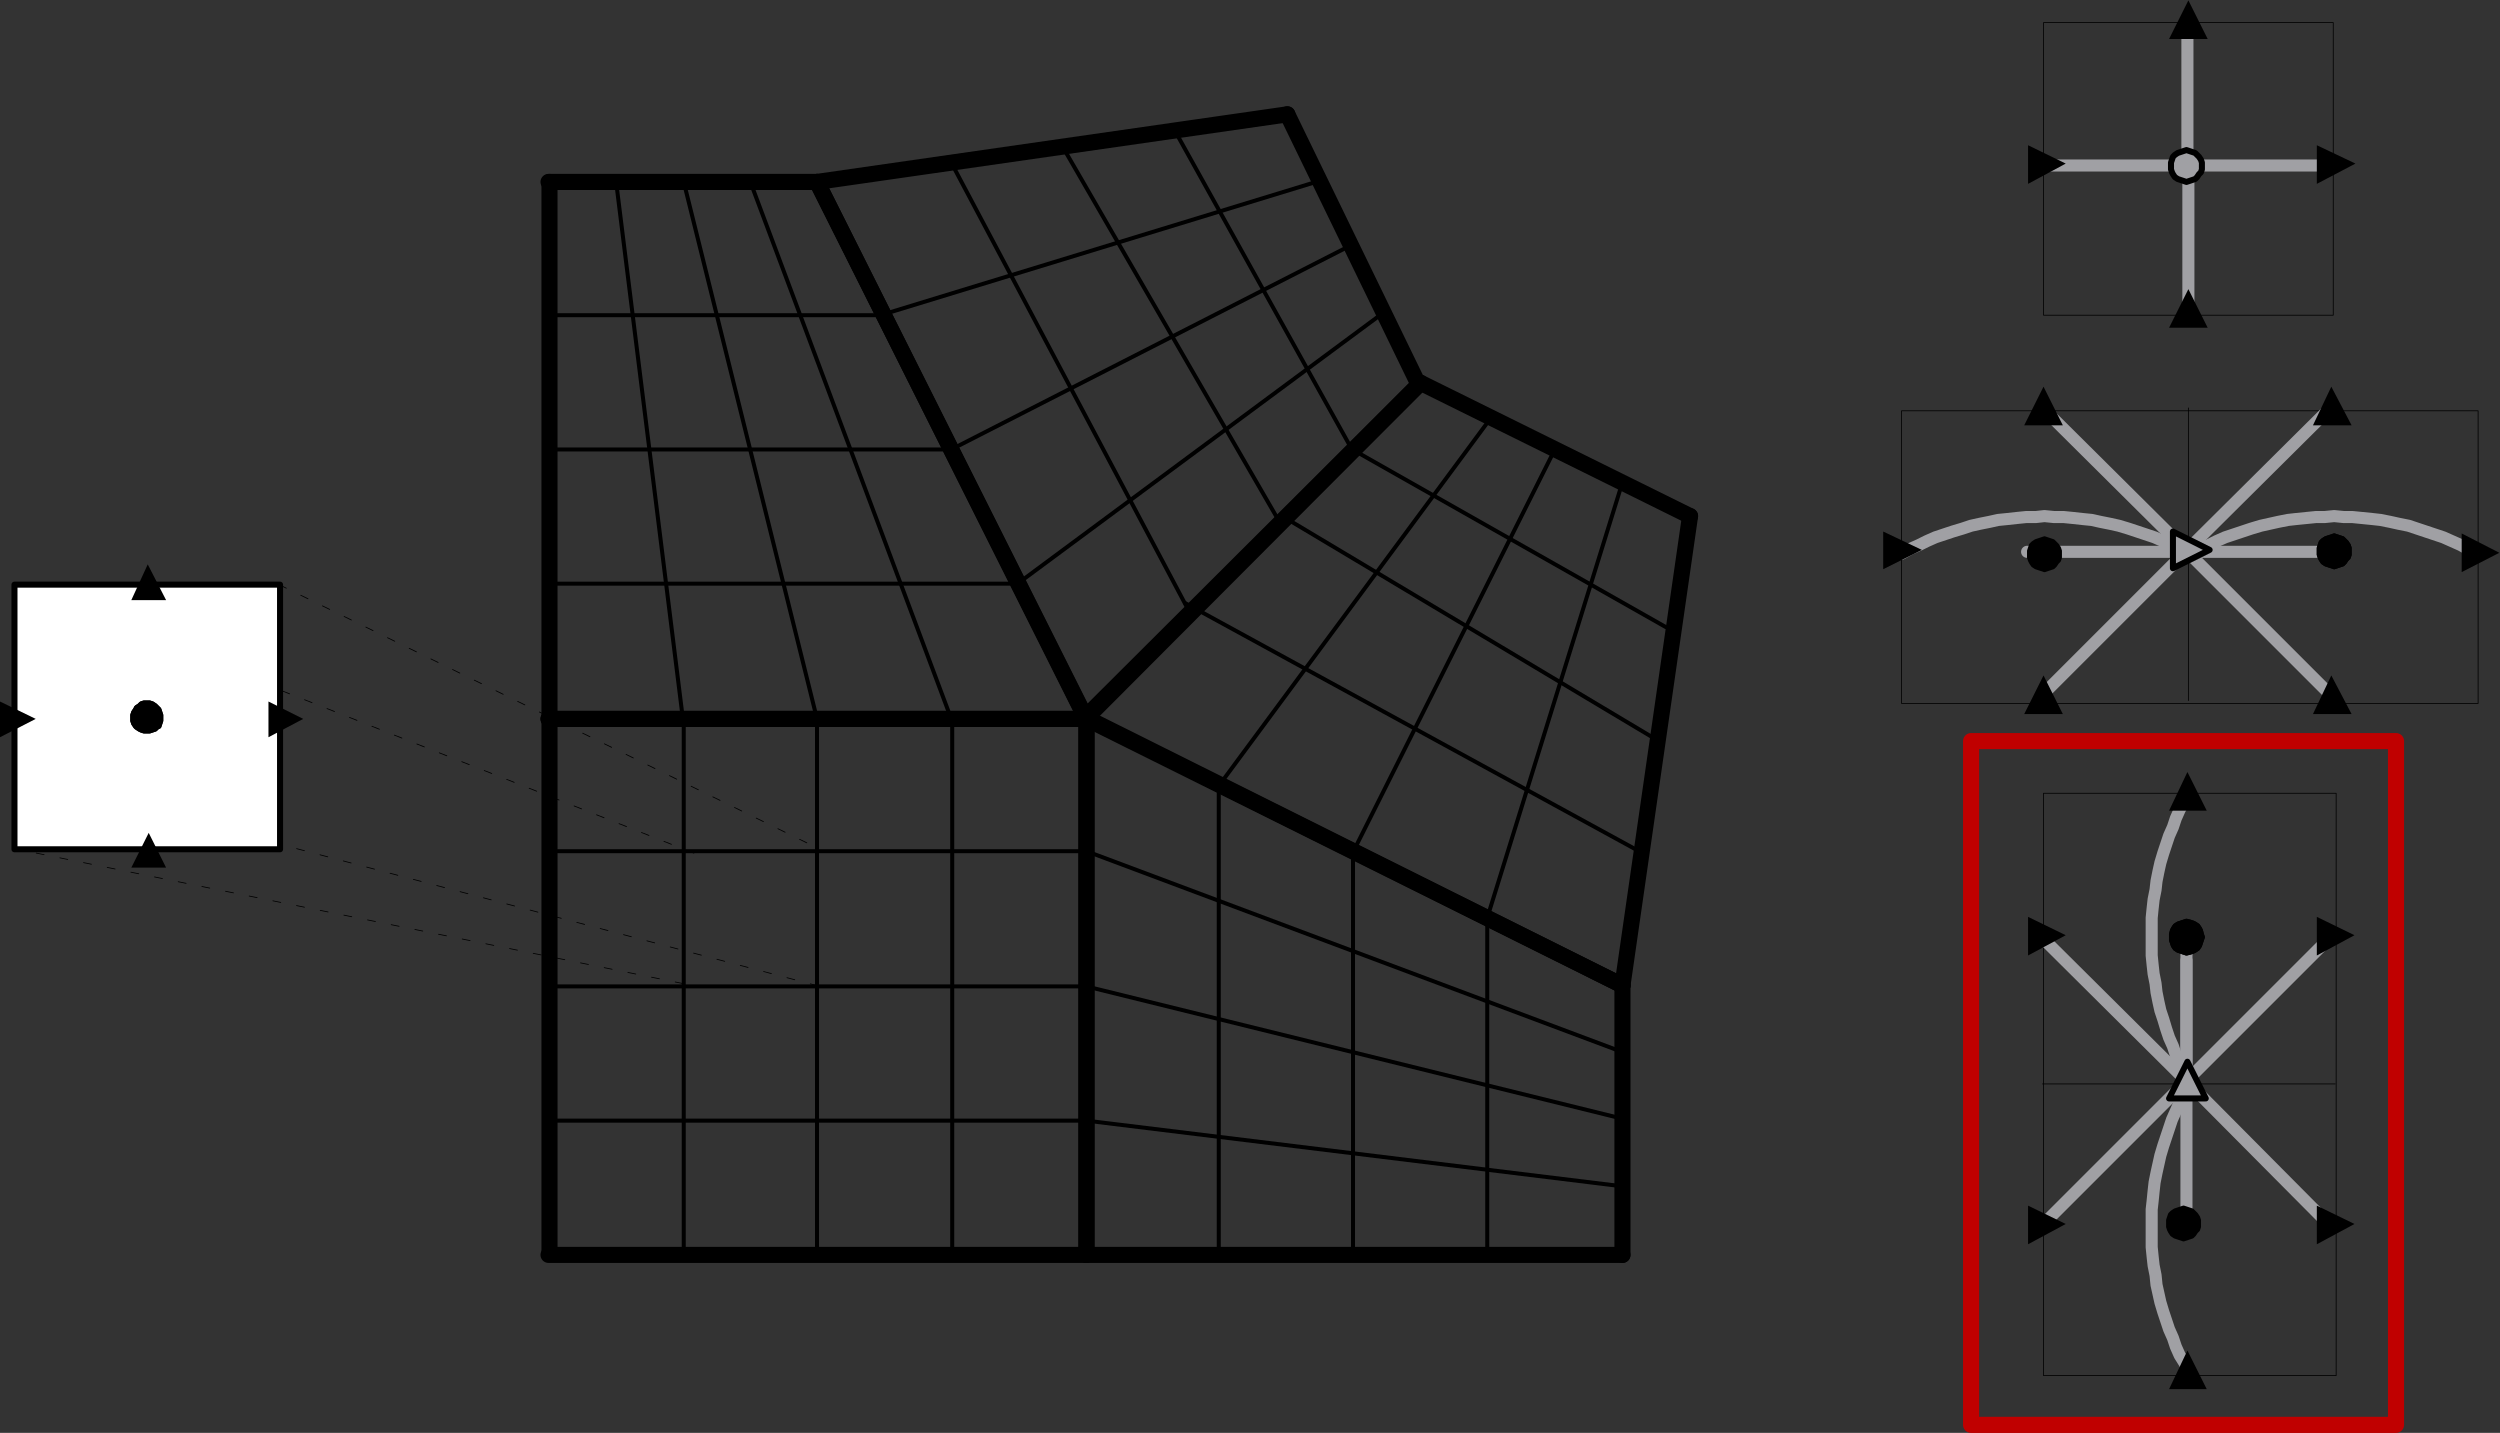 <?xml version="1.0" encoding="UTF-8" standalone="no"?>
<!-- Created with Inkscape (http://www.inkscape.org/) -->

<svg
   xmlns:dc="http://purl.org/dc/elements/1.1/"
   xmlns:cc="http://creativecommons.org/ns#"
   xmlns:rdf="http://www.w3.org/1999/02/22-rdf-syntax-ns#"
   xmlns:svg="http://www.w3.org/2000/svg"
   xmlns="http://www.w3.org/2000/svg"
   xmlns:sodipodi="http://sodipodi.sourceforge.net/DTD/sodipodi-0.dtd"
   xmlns:inkscape="http://www.inkscape.org/namespaces/inkscape"
   version="1.1"
   id="svg3262"
   xml:space="preserve"
   width="414.08"
   height="237.333"
   viewBox="0 0 414.08 237.333"
   sodipodi:docname="figSStructGraph4.svg"
   inkscape:version="0.92.2 (5c3e80d, 2017-08-06)"><rect x="0" y="0" width="414.08" height="237.333" fill="#333333" stroke="none"/><defs
     id="defs3266" /><sodipodi:namedview
     pagecolor="#ffffff"
     bordercolor="#666666"
     borderopacity="1"
     objecttolerance="10"
     gridtolerance="10"
     guidetolerance="10"
     inkscape:pageopacity="0"
     inkscape:pageshadow="2"
     inkscape:window-width="1391"
     inkscape:window-height="1014"
     id="namedview3264"
     showgrid="false"
     inkscape:zoom="3.0573803"
     inkscape:cx="207.03999"
     inkscape:cy="118.66667"
     inkscape:window-x="0"
     inkscape:window-y="0"
     inkscape:window-maximized="0"
     inkscape:current-layer="g3270" /><g
     id="g3270"
     inkscape:groupmode="layer"
     inkscape:label="figSStructGraph4"
     transform="matrix(1.333,0,0,-1.333,-13.76,245.12)"><g
       id="g3272"
       transform="scale(0.1)"><g
         id="g3274"><path
           d="M 450,1112.4 1119.6,784.8"
           style="fill:none;stroke:#000000;stroke-width:1;stroke-linecap:round;stroke-linejoin:round;stroke-miterlimit:10;stroke-dasharray:10, 20;stroke-dashoffset:0;stroke-opacity:1"
           id="path3276"
           inkscape:connector-curvature="0" /><path
           d="M 118.8,1112.4 968.4,777.6"
           style="fill:none;stroke:#000000;stroke-width:1;stroke-linecap:round;stroke-linejoin:round;stroke-miterlimit:10;stroke-dasharray:10, 20;stroke-dashoffset:0;stroke-opacity:1"
           id="path3278"
           inkscape:connector-curvature="0" /><path
           d="m 442.8,792 684,-180"
           style="fill:none;stroke:#000000;stroke-width:1;stroke-linecap:round;stroke-linejoin:round;stroke-miterlimit:10;stroke-dasharray:10, 20;stroke-dashoffset:0;stroke-opacity:1"
           id="path3280"
           inkscape:connector-curvature="0" /><path
           d="M 118.8,784.8 957.6,615.6"
           style="fill:none;stroke:#000000;stroke-width:1;stroke-linecap:round;stroke-linejoin:round;stroke-miterlimit:10;stroke-dasharray:10, 20;stroke-dashoffset:0;stroke-opacity:1"
           id="path3282"
           inkscape:connector-curvature="0" /><path
           d="m 2641.2,492 h 363.6"
           style="fill:none;stroke:#000000;stroke-width:1;stroke-linecap:round;stroke-linejoin:round;stroke-miterlimit:10;stroke-dasharray:none;stroke-opacity:1"
           id="path3284"
           inkscape:connector-curvature="0" /><path
           d="M 2822.4,1332 V 968.4"
           style="fill:none;stroke:#000000;stroke-width:1;stroke-linecap:round;stroke-linejoin:round;stroke-miterlimit:10;stroke-dasharray:none;stroke-opacity:1"
           id="path3286"
           inkscape:connector-curvature="0" /><path
           d="M 2642.4,129.6 H 3006 v 723.6 h -363.6 z"
           style="fill:none;stroke:#000000;stroke-width:1;stroke-linecap:round;stroke-linejoin:round;stroke-miterlimit:10;stroke-dasharray:none;stroke-opacity:1"
           id="path3288"
           inkscape:connector-curvature="0" /><path
           d="m 2466,964.8 h 716.4 v 363.6 H 2466 Z"
           style="fill:none;stroke:#000000;stroke-width:1;stroke-linecap:round;stroke-linejoin:round;stroke-miterlimit:10;stroke-dasharray:none;stroke-opacity:1"
           id="path3290"
           inkscape:connector-curvature="0" /><path
           d="m 2642.4,1447.2 h 360 v 363.6 h -360 z"
           style="fill:none;stroke:#000000;stroke-width:1;stroke-linecap:round;stroke-linejoin:round;stroke-miterlimit:10;stroke-dasharray:none;stroke-opacity:1"
           id="path3292"
           inkscape:connector-curvature="0" /><path
           d="m 2822.4,134.4 -4.8,10.8 -6,9.6 -4.8,10.8 -3.6,10.8 -4.8,10.8 -3.6,10.8 -3.6,10.8 -3.6,12 -2.4,10.8 -2.4,10.8 -1.2,12 -2.4,12 -1.2,10.8 -1.2,12 V 336 l 1.2,10.8 1.2,12 1.2,10.8 2.4,12 2.4,10.8 2.4,10.8 3.6,12 3.6,10.8 3.6,10.8 3.6,10.8 4.8,10.8 4.8,10.8 4.8,9.6 6,10.8"
           style="fill:none;stroke:#a0a0a4;stroke-width:15;stroke-linecap:round;stroke-linejoin:round;stroke-miterlimit:10;stroke-dasharray:none;stroke-opacity:1"
           id="path3294"
           inkscape:connector-curvature="0" /><path
           d="m 2822.4,1627.2 v -180"
           style="fill:none;stroke:#a0a0a4;stroke-width:15;stroke-linecap:round;stroke-linejoin:round;stroke-miterlimit:10;stroke-dasharray:none;stroke-opacity:1"
           id="path3296"
           inkscape:connector-curvature="0" /><path
           d="m 2466,1150.8 10.8,6 10.8,4.8 9.6,4.8 10.8,4.8 10.8,3.6 10.8,3.6 12,3.6 10.8,3.6 10.8,2.4 12,2.4 10.8,2.4 12,1.2 10.8,1.2 12,1.2 h 12 l 10.8,1.2 12,-1.2 h 12 l 12,-1.2 10.8,-1.2 12,-1.2 10.8,-2.4 12,-2.4 10.8,-2.4 12,-3.6 10.8,-3.6 10.8,-3.6 10.8,-3.6 10.8,-4.8 10.8,-4.8 10.8,-6 9.6,-4.8"
           style="fill:none;stroke:#a0a0a4;stroke-width:15;stroke-linecap:round;stroke-linejoin:round;stroke-miterlimit:10;stroke-dasharray:none;stroke-opacity:1"
           id="path3298"
           inkscape:connector-curvature="0" /><path
           d="m 2622,1153.2 h 200.4"
           style="fill:none;stroke:#a0a0a4;stroke-width:15;stroke-linecap:round;stroke-linejoin:round;stroke-miterlimit:10;stroke-dasharray:none;stroke-opacity:1"
           id="path3300"
           inkscape:connector-curvature="0" /><path
           d="M 784.8,613.2 H 1452"
           style="fill:none;stroke:#000000;stroke-width:5;stroke-linecap:round;stroke-linejoin:round;stroke-miterlimit:10;stroke-dasharray:none;stroke-opacity:1"
           id="path3302"
           inkscape:connector-curvature="0" /><path
           d="M 784.8,781.2 H 1452"
           style="fill:none;stroke:#000000;stroke-width:5;stroke-linecap:round;stroke-linejoin:round;stroke-miterlimit:10;stroke-dasharray:none;stroke-opacity:1"
           id="path3304"
           inkscape:connector-curvature="0" /><path
           d="M 784.8,446.4 H 1452"
           style="fill:none;stroke:#000000;stroke-width:5;stroke-linecap:round;stroke-linejoin:round;stroke-miterlimit:10;stroke-dasharray:none;stroke-opacity:1"
           id="path3306"
           inkscape:connector-curvature="0" /><path
           d="m 952.8,946.8 v -666"
           style="fill:none;stroke:#000000;stroke-width:5;stroke-linecap:round;stroke-linejoin:round;stroke-miterlimit:10;stroke-dasharray:none;stroke-opacity:1"
           id="path3308"
           inkscape:connector-curvature="0" /><path
           d="m 1118.4,946.8 v -666"
           style="fill:none;stroke:#000000;stroke-width:5;stroke-linecap:round;stroke-linejoin:round;stroke-miterlimit:10;stroke-dasharray:none;stroke-opacity:1"
           id="path3310"
           inkscape:connector-curvature="0" /><path
           d="m 1286.4,946.8 v -666"
           style="fill:none;stroke:#000000;stroke-width:5;stroke-linecap:round;stroke-linejoin:round;stroke-miterlimit:10;stroke-dasharray:none;stroke-opacity:1"
           id="path3312"
           inkscape:connector-curvature="0" /><path
           d="m 786,946.8 v -666"
           style="fill:none;stroke:#000000;stroke-width:20;stroke-linecap:round;stroke-linejoin:round;stroke-miterlimit:10;stroke-dasharray:none;stroke-opacity:1"
           id="path3314"
           inkscape:connector-curvature="0" /><path
           d="m 1453.2,946.8 v -666"
           style="fill:none;stroke:#000000;stroke-width:20;stroke-linecap:round;stroke-linejoin:round;stroke-miterlimit:10;stroke-dasharray:none;stroke-opacity:1"
           id="path3316"
           inkscape:connector-curvature="0" /><path
           d="M 784.8,945.6 H 1452"
           style="fill:none;stroke:#000000;stroke-width:20;stroke-linecap:round;stroke-linejoin:round;stroke-miterlimit:10;stroke-dasharray:none;stroke-opacity:1"
           id="path3318"
           inkscape:connector-curvature="0" /><path
           d="m 784.8,279.6 h 668.4"
           style="fill:none;stroke:#000000;stroke-width:20;stroke-linecap:round;stroke-linejoin:round;stroke-miterlimit:10;stroke-dasharray:none;stroke-opacity:1"
           id="path3320"
           inkscape:connector-curvature="0" /><path
           d="m 1453.2,613.2 666,-164.4"
           style="fill:none;stroke:#000000;stroke-width:5;stroke-linecap:round;stroke-linejoin:round;stroke-miterlimit:10;stroke-dasharray:none;stroke-opacity:1"
           id="path3322"
           inkscape:connector-curvature="0" /><path
           d="m 1453.2,781.2 666,-249.6"
           style="fill:none;stroke:#000000;stroke-width:5;stroke-linecap:round;stroke-linejoin:round;stroke-miterlimit:10;stroke-dasharray:none;stroke-opacity:1"
           id="path3324"
           inkscape:connector-curvature="0" /><path
           d="m 1453.2,446.4 666,-81.6"
           style="fill:none;stroke:#000000;stroke-width:5;stroke-linecap:round;stroke-linejoin:round;stroke-miterlimit:10;stroke-dasharray:none;stroke-opacity:1"
           id="path3326"
           inkscape:connector-curvature="0" /><path
           d="M 1617.6,865.2 V 280.8"
           style="fill:none;stroke:#000000;stroke-width:5;stroke-linecap:round;stroke-linejoin:round;stroke-miterlimit:10;stroke-dasharray:none;stroke-opacity:1"
           id="path3328"
           inkscape:connector-curvature="0" /><path
           d="M 1784.4,782.4 V 280.8"
           style="fill:none;stroke:#000000;stroke-width:5;stroke-linecap:round;stroke-linejoin:round;stroke-miterlimit:10;stroke-dasharray:none;stroke-opacity:1"
           id="path3330"
           inkscape:connector-curvature="0" /><path
           d="M 1951.2,698.4 V 280.8"
           style="fill:none;stroke:#000000;stroke-width:5;stroke-linecap:round;stroke-linejoin:round;stroke-miterlimit:10;stroke-dasharray:none;stroke-opacity:1"
           id="path3332"
           inkscape:connector-curvature="0" /><path
           d="m 1453.2,945.6 v -666"
           style="fill:none;stroke:#000000;stroke-width:20;stroke-linecap:round;stroke-linejoin:round;stroke-miterlimit:10;stroke-dasharray:none;stroke-opacity:1"
           id="path3334"
           inkscape:connector-curvature="0" /><path
           d="M 2119.2,614.4 V 279.6"
           style="fill:none;stroke:#000000;stroke-width:20;stroke-linecap:round;stroke-linejoin:round;stroke-miterlimit:10;stroke-dasharray:none;stroke-opacity:1"
           id="path3336"
           inkscape:connector-curvature="0" /><path
           d="m 1453.2,945.6 666,-331.2"
           style="fill:none;stroke:#000000;stroke-width:20;stroke-linecap:round;stroke-linejoin:round;stroke-miterlimit:10;stroke-dasharray:none;stroke-opacity:1"
           id="path3338"
           inkscape:connector-curvature="0" /><path
           d="m 1453.2,279.6 h 666"
           style="fill:none;stroke:#000000;stroke-width:20;stroke-linecap:round;stroke-linejoin:round;stroke-miterlimit:10;stroke-dasharray:none;stroke-opacity:1"
           id="path3340"
           inkscape:connector-curvature="0" /><path
           d="m 784.8,1280.4 h 500.4"
           style="fill:none;stroke:#000000;stroke-width:5;stroke-linecap:round;stroke-linejoin:round;stroke-miterlimit:10;stroke-dasharray:none;stroke-opacity:1"
           id="path3342"
           inkscape:connector-curvature="0" /><path
           d="m 784.8,1447.2 h 416.4"
           style="fill:none;stroke:#000000;stroke-width:5;stroke-linecap:round;stroke-linejoin:round;stroke-miterlimit:10;stroke-dasharray:none;stroke-opacity:1"
           id="path3344"
           inkscape:connector-curvature="0" /><path
           d="M 784.8,1113.6 H 1368"
           style="fill:none;stroke:#000000;stroke-width:5;stroke-linecap:round;stroke-linejoin:round;stroke-miterlimit:10;stroke-dasharray:none;stroke-opacity:1"
           id="path3346"
           inkscape:connector-curvature="0" /><path
           d="m 868.8,1612.8 82.8,-666"
           style="fill:none;stroke:#000000;stroke-width:5;stroke-linecap:round;stroke-linejoin:round;stroke-miterlimit:10;stroke-dasharray:none;stroke-opacity:1"
           id="path3348"
           inkscape:connector-curvature="0" /><path
           d="M 952.8,1612.8 1118.4,945.6"
           style="fill:none;stroke:#000000;stroke-width:5;stroke-linecap:round;stroke-linejoin:round;stroke-miterlimit:10;stroke-dasharray:none;stroke-opacity:1"
           id="path3350"
           inkscape:connector-curvature="0" /><path
           d="M 1035.6,1612.8 1285.2,945.6"
           style="fill:none;stroke:#000000;stroke-width:5;stroke-linecap:round;stroke-linejoin:round;stroke-miterlimit:10;stroke-dasharray:none;stroke-opacity:1"
           id="path3352"
           inkscape:connector-curvature="0" /><path
           d="M 786,1612.8 V 945.6"
           style="fill:none;stroke:#000000;stroke-width:20;stroke-linecap:round;stroke-linejoin:round;stroke-miterlimit:10;stroke-dasharray:none;stroke-opacity:1"
           id="path3354"
           inkscape:connector-curvature="0" /><path
           d="M 1118.4,1612.8 1452,946.8"
           style="fill:none;stroke:#000000;stroke-width:20;stroke-linecap:round;stroke-linejoin:round;stroke-miterlimit:10;stroke-dasharray:none;stroke-opacity:1"
           id="path3356"
           inkscape:connector-curvature="0" /><path
           d="m 784.8,1612.8 h 333.6"
           style="fill:none;stroke:#000000;stroke-width:20;stroke-linecap:round;stroke-linejoin:round;stroke-miterlimit:10;stroke-dasharray:none;stroke-opacity:1"
           id="path3358"
           inkscape:connector-curvature="0" /><path
           d="m 784.8,945.6 h 668.4"
           style="fill:none;stroke:#000000;stroke-width:20;stroke-linecap:round;stroke-linejoin:round;stroke-miterlimit:10;stroke-dasharray:none;stroke-opacity:1"
           id="path3360"
           inkscape:connector-curvature="0" /><path
           d="m 1453.2,946.8 415.2,416.4"
           style="fill:none;stroke:#000000;stroke-width:20;stroke-linecap:round;stroke-linejoin:round;stroke-miterlimit:10;stroke-dasharray:none;stroke-opacity:1"
           id="path3362"
           inkscape:connector-curvature="0" /><path
           d="m 1700.4,1195.2 462,-276"
           style="fill:none;stroke:#000000;stroke-width:5;stroke-linecap:round;stroke-linejoin:round;stroke-miterlimit:10;stroke-dasharray:none;stroke-opacity:1"
           id="path3364"
           inkscape:connector-curvature="0" /><path
           d="m 1785.6,1279.2 387.6,-219.6"
           style="fill:none;stroke:#000000;stroke-width:5;stroke-linecap:round;stroke-linejoin:round;stroke-miterlimit:10;stroke-dasharray:none;stroke-opacity:1"
           id="path3366"
           inkscape:connector-curvature="0" /><path
           d="M 1575.6,1089.6 2142,780"
           style="fill:none;stroke:#000000;stroke-width:5;stroke-linecap:round;stroke-linejoin:round;stroke-miterlimit:10;stroke-dasharray:none;stroke-opacity:1"
           id="path3368"
           inkscape:connector-curvature="0" /><path
           d="M 1618.8,864 1956,1320"
           style="fill:none;stroke:#000000;stroke-width:5;stroke-linecap:round;stroke-linejoin:round;stroke-miterlimit:10;stroke-dasharray:none;stroke-opacity:1"
           id="path3370"
           inkscape:connector-curvature="0" /><path
           d="m 1785.6,782.4 249.6,498"
           style="fill:none;stroke:#000000;stroke-width:5;stroke-linecap:round;stroke-linejoin:round;stroke-miterlimit:10;stroke-dasharray:none;stroke-opacity:1"
           id="path3372"
           inkscape:connector-curvature="0" /><path
           d="m 1951.2,698.4 168,541.2"
           style="fill:none;stroke:#000000;stroke-width:5;stroke-linecap:round;stroke-linejoin:round;stroke-miterlimit:10;stroke-dasharray:none;stroke-opacity:1"
           id="path3374"
           inkscape:connector-curvature="0" /><path
           d="m 2119.2,614.4 84,583.2"
           style="fill:none;stroke:#000000;stroke-width:20;stroke-linecap:round;stroke-linejoin:round;stroke-miterlimit:10;stroke-dasharray:none;stroke-opacity:1"
           id="path3376"
           inkscape:connector-curvature="0" /><path
           d="m 1868.4,1363.2 334.8,-165.6"
           style="fill:none;stroke:#000000;stroke-width:20;stroke-linecap:round;stroke-linejoin:round;stroke-miterlimit:10;stroke-dasharray:none;stroke-opacity:1"
           id="path3378"
           inkscape:connector-curvature="0" /><path
           d="m 1453.2,946.8 666,-332.4"
           style="fill:none;stroke:#000000;stroke-width:20;stroke-linecap:round;stroke-linejoin:round;stroke-miterlimit:10;stroke-dasharray:none;stroke-opacity:1"
           id="path3380"
           inkscape:connector-curvature="0" /><path
           d="M 1423.2,1657.2 1694.4,1188"
           style="fill:none;stroke:#000000;stroke-width:5;stroke-linecap:round;stroke-linejoin:round;stroke-miterlimit:10;stroke-dasharray:none;stroke-opacity:1"
           id="path3382"
           inkscape:connector-curvature="0" /><path
           d="m 1562.4,1677.6 222,-399.6"
           style="fill:none;stroke:#000000;stroke-width:5;stroke-linecap:round;stroke-linejoin:round;stroke-miterlimit:10;stroke-dasharray:none;stroke-opacity:1"
           id="path3384"
           inkscape:connector-curvature="0" /><path
           d="m 1285.2,1636.8 296.4,-559.2"
           style="fill:none;stroke:#000000;stroke-width:5;stroke-linecap:round;stroke-linejoin:round;stroke-miterlimit:10;stroke-dasharray:none;stroke-opacity:1"
           id="path3386"
           inkscape:connector-curvature="0" /><path
           d="M 1201.2,1448.4 1742.4,1614"
           style="fill:none;stroke:#000000;stroke-width:5;stroke-linecap:round;stroke-linejoin:round;stroke-miterlimit:10;stroke-dasharray:none;stroke-opacity:1"
           id="path3388"
           inkscape:connector-curvature="0" /><path
           d="m 1285.2,1280.4 498,254.4"
           style="fill:none;stroke:#000000;stroke-width:5;stroke-linecap:round;stroke-linejoin:round;stroke-miterlimit:10;stroke-dasharray:none;stroke-opacity:1"
           id="path3390"
           inkscape:connector-curvature="0" /><path
           d="m 1369.2,1114.8 453.6,336"
           style="fill:none;stroke:#000000;stroke-width:5;stroke-linecap:round;stroke-linejoin:round;stroke-miterlimit:10;stroke-dasharray:none;stroke-opacity:1"
           id="path3392"
           inkscape:connector-curvature="0" /><path
           d="m 1118.4,1612.8 584.4,84"
           style="fill:none;stroke:#000000;stroke-width:20;stroke-linecap:round;stroke-linejoin:round;stroke-miterlimit:10;stroke-dasharray:none;stroke-opacity:1"
           id="path3394"
           inkscape:connector-curvature="0" /><path
           d="m 1452,948 414,412.8"
           style="fill:none;stroke:#000000;stroke-width:20;stroke-linecap:round;stroke-linejoin:round;stroke-miterlimit:10;stroke-dasharray:none;stroke-opacity:1"
           id="path3396"
           inkscape:connector-curvature="0" /><path
           d="m 1702.8,1696.8 163.2,-336"
           style="fill:none;stroke:#000000;stroke-width:20;stroke-linecap:round;stroke-linejoin:round;stroke-miterlimit:10;stroke-dasharray:none;stroke-opacity:1"
           id="path3398"
           inkscape:connector-curvature="0" /><path
           d="M 1118.4,1612.8 1453.2,945.6"
           style="fill:none;stroke:#000000;stroke-width:20;stroke-linecap:round;stroke-linejoin:round;stroke-miterlimit:10;stroke-dasharray:none;stroke-opacity:1"
           id="path3400"
           inkscape:connector-curvature="0" /><path
           d="m 121.2,783.6 h 330 v 328.8 h -330 z"
           style="fill:#ffffff;fill-opacity:1;fill-rule:evenodd;stroke:none"
           id="path3402"
           inkscape:connector-curvature="0" /><path
           d="m 121.2,783.6 h 330 v 328.8 h -330 z"
           style="fill:none;stroke:#000000;stroke-width:7.5;stroke-linecap:round;stroke-linejoin:round;stroke-miterlimit:10;stroke-dasharray:none;stroke-opacity:1"
           id="path3404"
           inkscape:connector-curvature="0" /><path
           d="m 285.6,966 h 3.6 l 3.6,-1.2 3.6,-2.4 2.4,-2.4 2.4,-2.4 1.2,-3.6 2.4,-3.6 v -7.2 l -2.4,-3.6 -1.2,-3.6 -2.4,-1.2 -2.4,-2.4 -3.6,-1.2 -3.6,-2.4 H 282 l -3.6,2.4 -2.4,1.2 -3.6,2.4 -1.2,1.2 -2.4,3.6 -1.2,3.6 v 7.2 l 1.2,3.6 2.4,3.6 1.2,2.4 3.6,2.4 2.4,2.4 3.6,1.2 h 3.6"
           style="fill:#000000;fill-opacity:1;fill-rule:evenodd;stroke:none"
           id="path3406"
           inkscape:connector-curvature="0" /><path
           d="m 285.6,966 h 3.6 l 3.6,-1.2 3.6,-2.4 2.4,-2.4 2.4,-2.4 1.2,-3.6 1.2,-3.6 v -7.2 l -1.2,-3.6 -1.2,-3.6 -2.4,-1.2 -2.4,-2.4 -3.6,-1.2 -3.6,-1.2 H 282 l -3.6,1.2 -2.4,1.2 -3.6,2.4 -1.2,1.2 -2.4,3.6 -1.2,3.6 v 7.2 l 1.2,3.6 2.4,3.6 1.2,2.4 3.6,2.4 2.4,2.4 3.6,1.2 z"
           style="fill:none;stroke:#000000;stroke-width:5;stroke-linecap:round;stroke-linejoin:round;stroke-miterlimit:10;stroke-dasharray:none;stroke-opacity:1"
           id="path3408"
           inkscape:connector-curvature="0" /><path
           d="m 285.6,966 h 3.6 l 3.6,-1.2 3.6,-2.4 2.4,-2.4 2.4,-2.4 1.2,-3.6 1.2,-3.6 v -7.2 l -1.2,-3.6 -1.2,-3.6 -2.4,-1.2 -2.4,-2.4 -3.6,-1.2 -3.6,-1.2 H 282 l -3.6,1.2 -2.4,1.2 -3.6,2.4 -1.2,1.2 -2.4,3.6 -1.2,3.6 v 7.2 l 1.2,3.6 2.4,3.6 1.2,2.4 3.6,2.4 2.4,2.4 3.6,1.2 z"
           style="fill:none;stroke:#000000;stroke-width:5;stroke-linecap:round;stroke-linejoin:round;stroke-miterlimit:10;stroke-dasharray:none;stroke-opacity:1"
           id="path3410"
           inkscape:connector-curvature="0" /><path
           d="m 436.8,922.8 43.2,22.8 -43.2,21.6 v -44.4"
           style="fill:#000000;fill-opacity:1;fill-rule:evenodd;stroke:none"
           id="path3412"
           inkscape:connector-curvature="0" /><path
           d="m 103.2,922.8 44.4,22.8 -44.4,21.6 v -44.4"
           style="fill:#000000;fill-opacity:1;fill-rule:evenodd;stroke:none"
           id="path3414"
           inkscape:connector-curvature="0" /><path
           d="m 286.8,1137.6 -20.4,-44.4 h 43.2 l -22.8,44.4"
           style="fill:#000000;fill-opacity:1;fill-rule:evenodd;stroke:none"
           id="path3416"
           inkscape:connector-curvature="0" /><path
           d="m 288,804 -21.6,-43.2 h 43.2 L 288,804"
           style="fill:#000000;fill-opacity:1;fill-rule:evenodd;stroke:none"
           id="path3418"
           inkscape:connector-curvature="0" /><path
           d="m 2820,1633.2 h 180"
           style="fill:none;stroke:#a0a0a4;stroke-width:15;stroke-linecap:round;stroke-linejoin:round;stroke-miterlimit:10;stroke-dasharray:none;stroke-opacity:1"
           id="path3420"
           inkscape:connector-curvature="0" /><path
           d="m 2640,1633.2 h 180"
           style="fill:none;stroke:#a0a0a4;stroke-width:15;stroke-linecap:round;stroke-linejoin:round;stroke-miterlimit:10;stroke-dasharray:none;stroke-opacity:1"
           id="path3422"
           inkscape:connector-curvature="0" /><path
           d="m 2821.2,1813.2 v -180"
           style="fill:none;stroke:#a0a0a4;stroke-width:15;stroke-linecap:round;stroke-linejoin:round;stroke-miterlimit:10;stroke-dasharray:none;stroke-opacity:1"
           id="path3424"
           inkscape:connector-curvature="0" /><path
           d="m 2982,1610.4 48,25.2 -48,22.8 v -48"
           style="fill:#000000;fill-opacity:1;fill-rule:evenodd;stroke:none"
           id="path3426"
           inkscape:connector-curvature="0" /><path
           d="m 2623.2,1610.4 46.8,25.2 -46.8,22.8 v -48"
           style="fill:#000000;fill-opacity:1;fill-rule:evenodd;stroke:none"
           id="path3428"
           inkscape:connector-curvature="0" /><path
           d="m 2822.4,1838.4 -24,-48 h 48 l -24,48"
           style="fill:#000000;fill-opacity:1;fill-rule:evenodd;stroke:none"
           id="path3430"
           inkscape:connector-curvature="0" /><path
           d="m 2822.4,1479.6 -24,-48 h 48 l -24,48"
           style="fill:#000000;fill-opacity:1;fill-rule:evenodd;stroke:none"
           id="path3432"
           inkscape:connector-curvature="0" /><path
           d="m 2820,495.6 178.8,178.8"
           style="fill:none;stroke:#a0a0a4;stroke-width:15;stroke-linecap:round;stroke-linejoin:round;stroke-miterlimit:10;stroke-dasharray:none;stroke-opacity:1"
           id="path3434"
           inkscape:connector-curvature="0" /><path
           d="M 2640,674.4 2820,495.6"
           style="fill:none;stroke:#a0a0a4;stroke-width:15;stroke-linecap:round;stroke-linejoin:round;stroke-miterlimit:10;stroke-dasharray:none;stroke-opacity:1"
           id="path3436"
           inkscape:connector-curvature="0" /><path
           d="m 2640,315.6 180,180"
           style="fill:none;stroke:#a0a0a4;stroke-width:15;stroke-linecap:round;stroke-linejoin:round;stroke-miterlimit:10;stroke-dasharray:none;stroke-opacity:1"
           id="path3438"
           inkscape:connector-curvature="0" /><path
           d="m 2820,495.6 178.8,-180"
           style="fill:none;stroke:#a0a0a4;stroke-width:15;stroke-linecap:round;stroke-linejoin:round;stroke-miterlimit:10;stroke-dasharray:none;stroke-opacity:1"
           id="path3440"
           inkscape:connector-curvature="0" /><path
           d="M 2820,674.4 V 495.6"
           style="fill:none;stroke:#a0a0a4;stroke-width:15;stroke-linecap:round;stroke-linejoin:round;stroke-miterlimit:10;stroke-dasharray:none;stroke-opacity:1"
           id="path3442"
           inkscape:connector-curvature="0" /><path
           d="m 2820,645.6 v -336"
           style="fill:none;stroke:#a0a0a4;stroke-width:15;stroke-linecap:round;stroke-linejoin:round;stroke-miterlimit:10;stroke-dasharray:none;stroke-opacity:1"
           id="path3444"
           inkscape:connector-curvature="0" /><path
           d="m 2822.4,496.8 -4.8,10.8 -6,9.6 -4.8,10.8 -3.6,10.8 -4.8,10.8 -3.6,10.8 -3.6,12 -3.6,10.8 -2.4,10.8 -2.4,12 -1.2,10.8 -2.4,12 -1.2,10.8 -1.2,12 v 46.8 l 1.2,12 1.2,10.8 2.4,12 1.2,10.8 2.4,12 2.4,10.8 3.6,12 3.6,10.8 3.6,10.8 4.8,10.8 3.6,10.8 4.8,10.8 6,10.8 4.8,9.6"
           style="fill:none;stroke:#a0a0a4;stroke-width:15;stroke-linecap:round;stroke-linejoin:round;stroke-miterlimit:10;stroke-dasharray:none;stroke-opacity:1"
           id="path3446"
           inkscape:connector-curvature="0" /><path
           d="m 2982,292.8 46.8,25.2 -46.8,22.8 v -48"
           style="fill:#000000;fill-opacity:1;fill-rule:evenodd;stroke:none"
           id="path3448"
           inkscape:connector-curvature="0" /><path
           d="m 2623.2,292.8 46.8,25.2 -46.8,22.8 v -48"
           style="fill:#000000;fill-opacity:1;fill-rule:evenodd;stroke:none"
           id="path3450"
           inkscape:connector-curvature="0" /><path
           d="m 2821.2,160.8 -22.8,-48 h 46.8 l -24,48"
           style="fill:#000000;fill-opacity:1;fill-rule:evenodd;stroke:none"
           id="path3452"
           inkscape:connector-curvature="0" /><path
           d="m 2982,651.6 46.8,25.2 -46.8,22.8 v -48"
           style="fill:#000000;fill-opacity:1;fill-rule:evenodd;stroke:none"
           id="path3454"
           inkscape:connector-curvature="0" /><path
           d="m 2623.2,651.6 46.8,25.2 -46.8,22.8 v -48"
           style="fill:#000000;fill-opacity:1;fill-rule:evenodd;stroke:none"
           id="path3456"
           inkscape:connector-curvature="0" /><path
           d="m 2821.2,879.6 -22.8,-48 h 46.8 l -24,48"
           style="fill:#000000;fill-opacity:1;fill-rule:evenodd;stroke:none"
           id="path3458"
           inkscape:connector-curvature="0" /><path
           d="m 2820,694.8 4.8,-1.2 3.6,-1.2 2.4,-1.2 3.6,-2.4 2.4,-3.6 1.2,-2.4 1.2,-4.8 2.4,-3.6 -2.4,-3.6 -1.2,-3.6 -1.2,-3.6 -2.4,-3.6 -3.6,-2.4 -2.4,-1.2 -3.6,-1.2 -4.8,-2.4 -3.6,2.4 -3.6,1.2 -3.6,1.2 -3.6,2.4 -2.4,3.6 -1.2,3.6 -1.2,3.6 v 7.2 l 1.2,4.8 1.2,2.4 2.4,3.6 3.6,2.4 3.6,1.2 3.6,1.2 3.6,1.2"
           style="fill:#000000;fill-opacity:1;fill-rule:evenodd;stroke:none"
           id="path3460"
           inkscape:connector-curvature="0" /><path
           d="m 2820,694.8 4.8,-1.2 3.6,-1.2 2.4,-1.2 3.6,-2.4 2.4,-3.6 1.2,-2.4 1.2,-4.8 1.2,-3.6 -1.2,-3.6 -1.2,-3.6 -1.2,-3.6 -2.4,-3.6 -3.6,-2.4 -2.4,-1.2 -3.6,-1.2 -4.8,-1.2 -3.6,1.2 -3.6,1.2 -3.6,1.2 -3.6,2.4 -2.4,3.6 -1.2,3.6 -1.2,3.6 v 7.2 l 1.2,4.8 1.2,2.4 2.4,3.6 3.6,2.4 3.6,1.2 3.6,1.2 z"
           style="fill:none;stroke:#000000;stroke-width:5;stroke-linecap:round;stroke-linejoin:round;stroke-miterlimit:10;stroke-dasharray:none;stroke-opacity:1"
           id="path3462"
           inkscape:connector-curvature="0" /><path
           d="m 2820,694.8 4.8,-1.2 3.6,-1.2 2.4,-1.2 3.6,-2.4 2.4,-3.6 1.2,-2.4 1.2,-4.8 1.2,-3.6 -1.2,-3.6 -1.2,-3.6 -1.2,-3.6 -2.4,-3.6 -3.6,-2.4 -2.4,-1.2 -3.6,-1.2 -4.8,-1.2 -3.6,1.2 -3.6,1.2 -3.6,1.2 -3.6,2.4 -2.4,3.6 -1.2,3.6 -1.2,3.6 v 7.2 l 1.2,4.8 1.2,2.4 2.4,3.6 3.6,2.4 3.6,1.2 3.6,1.2 z"
           style="fill:none;stroke:#000000;stroke-width:5;stroke-linecap:round;stroke-linejoin:round;stroke-miterlimit:10;stroke-dasharray:none;stroke-opacity:1"
           id="path3464"
           inkscape:connector-curvature="0" /><path
           d="m 2820,1154.4 180,178.8"
           style="fill:none;stroke:#a0a0a4;stroke-width:15;stroke-linecap:round;stroke-linejoin:round;stroke-miterlimit:10;stroke-dasharray:none;stroke-opacity:1"
           id="path3466"
           inkscape:connector-curvature="0" /><path
           d="m 2820,1154.4 180,-180"
           style="fill:none;stroke:#a0a0a4;stroke-width:15;stroke-linecap:round;stroke-linejoin:round;stroke-miterlimit:10;stroke-dasharray:none;stroke-opacity:1"
           id="path3468"
           inkscape:connector-curvature="0" /><path
           d="m 2640,1333.2 180,-178.8"
           style="fill:none;stroke:#a0a0a4;stroke-width:15;stroke-linecap:round;stroke-linejoin:round;stroke-miterlimit:10;stroke-dasharray:none;stroke-opacity:1"
           id="path3470"
           inkscape:connector-curvature="0" /><path
           d="m 2640,974.4 180,180"
           style="fill:none;stroke:#a0a0a4;stroke-width:15;stroke-linecap:round;stroke-linejoin:round;stroke-miterlimit:10;stroke-dasharray:none;stroke-opacity:1"
           id="path3472"
           inkscape:connector-curvature="0" /><path
           d="m 2820,1153.2 h 180"
           style="fill:none;stroke:#a0a0a4;stroke-width:15;stroke-linecap:round;stroke-linejoin:round;stroke-miterlimit:10;stroke-dasharray:none;stroke-opacity:1"
           id="path3474"
           inkscape:connector-curvature="0" /><path
           d="m 2826,1150.8 10.8,6 10.8,4.8 9.6,4.8 10.8,4.8 10.8,3.6 10.8,3.6 10.8,3.6 12,3.6 10.8,2.4 10.8,2.4 12,2.4 10.8,1.2 12,1.2 12,1.2 h 10.8 l 12,1.2 12,-1.2 h 10.8 l 12,-1.2 12,-1.2 10.8,-1.2 12,-2.4 10.8,-2.4 12,-2.4 10.8,-3.6 10.8,-3.6 10.8,-3.6 10.8,-3.6 10.8,-4.8 10.8,-4.8 10.8,-6 9.6,-4.8"
           style="fill:none;stroke:#a0a0a4;stroke-width:15;stroke-linecap:round;stroke-linejoin:round;stroke-miterlimit:10;stroke-dasharray:none;stroke-opacity:1"
           id="path3476"
           inkscape:connector-curvature="0" /><path
           d="m 2803.2,1132.8 45.6,22.8 -45.6,22.8 v -45.6"
           style="fill:#a0a0a4;fill-opacity:1;fill-rule:evenodd;stroke:none"
           id="path3478"
           inkscape:connector-curvature="0" /><path
           d="m 2803.2,1132.8 45.6,22.8 -45.6,22.8 v -45.6"
           style="fill:none;stroke:#000000;stroke-width:7.5;stroke-linecap:round;stroke-linejoin:round;stroke-miterlimit:10;stroke-dasharray:none;stroke-opacity:1"
           id="path3480"
           inkscape:connector-curvature="0" /><path
           d="m 2443.2,1131.6 48,24 -48,22.8 v -46.8"
           style="fill:#000000;fill-opacity:1;fill-rule:evenodd;stroke:none"
           id="path3482"
           inkscape:connector-curvature="0" /><path
           d="m 2642.4,1358.4 -24,-48 h 48 l -24,48"
           style="fill:#000000;fill-opacity:1;fill-rule:evenodd;stroke:none"
           id="path3484"
           inkscape:connector-curvature="0" /><path
           d="m 2642.4,999.6 -24,-48 h 48 l -24,48"
           style="fill:#000000;fill-opacity:1;fill-rule:evenodd;stroke:none"
           id="path3486"
           inkscape:connector-curvature="0" /><path
           d="m 3000,1358.4 -22.8,-48 h 48 l -25.2,48"
           style="fill:#000000;fill-opacity:1;fill-rule:evenodd;stroke:none"
           id="path3488"
           inkscape:connector-curvature="0" /><path
           d="m 3000,999.6 -22.8,-48 h 48 l -25.2,48"
           style="fill:#000000;fill-opacity:1;fill-rule:evenodd;stroke:none"
           id="path3490"
           inkscape:connector-curvature="0" /><path
           d="m 3162,1128 46.8,24 -46.8,24 v -48"
           style="fill:#000000;fill-opacity:1;fill-rule:evenodd;stroke:none"
           id="path3492"
           inkscape:connector-curvature="0" /><path
           d="m 3003.6,1173.6 3.6,-1.2 3.6,-1.2 3.6,-1.2 2.4,-2.4 2.4,-2.4 2.4,-3.6 2.4,-3.6 v -8.4 l -2.4,-3.6 -2.4,-2.4 -2.4,-3.6 -2.4,-2.4 -3.6,-1.2 -3.6,-1.2 -3.6,-2.4 -3.6,2.4 -3.6,1.2 -3.6,1.2 -3.6,2.4 -2.4,3.6 -1.2,2.4 -1.2,3.6 v 8.4 l 1.2,3.6 1.2,3.6 2.4,2.4 3.6,2.4 3.6,1.2 3.6,1.2 3.6,1.2"
           style="fill:#000000;fill-opacity:1;fill-rule:evenodd;stroke:none"
           id="path3494"
           inkscape:connector-curvature="0" /><path
           d="m 3003.6,1173.6 3.6,-1.2 3.6,-1.2 3.6,-1.2 2.4,-2.4 2.4,-2.4 2.4,-3.6 1.2,-3.6 v -8.4 l -1.2,-3.6 -2.4,-2.4 -2.4,-3.6 -2.4,-2.4 -3.6,-1.2 -3.6,-1.2 -3.6,-1.2 -3.6,1.2 -3.6,1.2 -3.6,1.2 -3.6,2.4 -2.4,3.6 -1.2,2.4 -1.2,3.6 v 8.4 l 1.2,3.6 1.2,3.6 2.4,2.4 3.6,2.4 3.6,1.2 3.6,1.2 z"
           style="fill:none;stroke:#000000;stroke-width:5;stroke-linecap:round;stroke-linejoin:round;stroke-miterlimit:10;stroke-dasharray:none;stroke-opacity:1"
           id="path3496"
           inkscape:connector-curvature="0" /><path
           d="m 3003.6,1173.6 3.6,-1.2 3.6,-1.2 3.6,-1.2 2.4,-2.4 2.4,-2.4 2.4,-3.6 1.2,-3.6 v -8.4 l -1.2,-3.6 -2.4,-2.4 -2.4,-3.6 -2.4,-2.4 -3.6,-1.2 -3.6,-1.2 -3.6,-1.2 -3.6,1.2 -3.6,1.2 -3.6,1.2 -3.6,2.4 -2.4,3.6 -1.2,2.4 -1.2,3.6 v 8.4 l 1.2,3.6 1.2,3.6 2.4,2.4 3.6,2.4 3.6,1.2 3.6,1.2 z"
           style="fill:none;stroke:#000000;stroke-width:5;stroke-linecap:round;stroke-linejoin:round;stroke-miterlimit:10;stroke-dasharray:none;stroke-opacity:1"
           id="path3498"
           inkscape:connector-curvature="0" /><path
           d="m 2552.4,68.4 h 528 v 849.6 h -528 z"
           style="fill:none;stroke:#c00000;stroke-width:20;stroke-linecap:round;stroke-linejoin:round;stroke-miterlimit:10;stroke-dasharray:none;stroke-opacity:1"
           id="path3500"
           inkscape:connector-curvature="0" /><path
           d="M 2821.2,519.6 2798.4,474 h 45.6 l -22.8,45.6"
           style="fill:#a0a0a4;fill-opacity:1;fill-rule:evenodd;stroke:none"
           id="path3502"
           inkscape:connector-curvature="0" /><path
           d="M 2821.2,519.6 2798.4,474 h 45.6 l -22.8,45.6"
           style="fill:none;stroke:#000000;stroke-width:7.5;stroke-linecap:round;stroke-linejoin:round;stroke-miterlimit:10;stroke-dasharray:none;stroke-opacity:1"
           id="path3504"
           inkscape:connector-curvature="0" /><path
           d="m 2816.4,338.4 3.6,-1.2 3.6,-1.2 3.6,-1.2 2.4,-2.4 2.4,-2.4 2.4,-3.6 1.2,-3.6 v -8.4 l -1.2,-3.6 -2.4,-2.4 -2.4,-3.6 -2.4,-2.4 -3.6,-1.2 -3.6,-1.2 -3.6,-1.2 -3.6,1.2 -3.6,1.2 -3.6,1.2 -3.6,2.4 -2.4,3.6 -1.2,2.4 -1.2,3.6 v 8.4 l 1.2,3.6 1.2,3.6 2.4,2.4 3.6,2.4 3.6,1.2 3.6,1.2 3.6,1.2"
           style="fill:#000000;fill-opacity:1;fill-rule:evenodd;stroke:none"
           id="path3506"
           inkscape:connector-curvature="0" /><path
           d="m 2816.4,338.4 3.6,-1.2 3.6,-1.2 3.6,-1.2 2.4,-2.4 2.4,-2.4 2.4,-3.6 1.2,-3.6 v -8.4 l -1.2,-3.6 -2.4,-2.4 -2.4,-3.6 -2.4,-2.4 -3.6,-1.2 -3.6,-1.2 -3.6,-1.2 -3.6,1.2 -3.6,1.2 -3.6,1.2 -3.6,2.4 -2.4,3.6 -1.2,2.4 -1.2,3.6 v 8.4 l 1.2,3.6 1.2,3.6 2.4,2.4 3.6,2.4 3.6,1.2 3.6,1.2 3.6,1.2"
           style="fill:none;stroke:#000000;stroke-width:5;stroke-linecap:round;stroke-linejoin:round;stroke-miterlimit:10;stroke-dasharray:none;stroke-opacity:1"
           id="path3508"
           inkscape:connector-curvature="0" /><path
           d="m 2643.6,1170 3.6,-1.2 3.6,-1.2 3.6,-1.2 2.4,-2.4 2.4,-2.4 2.4,-3.6 1.2,-3.6 v -8.4 l -1.2,-3.6 -2.4,-2.4 -2.4,-3.6 -2.4,-2.4 -3.6,-1.2 -3.6,-1.2 -3.6,-1.2 -3.6,1.2 -3.6,1.2 -3.6,1.2 -3.6,2.4 -2.4,3.6 -1.2,2.4 -1.2,3.6 v 8.4 l 1.2,3.6 1.2,3.6 2.4,2.4 3.6,2.4 3.6,1.2 3.6,1.2 3.6,1.2"
           style="fill:#000000;fill-opacity:1;fill-rule:evenodd;stroke:none"
           id="path3510"
           inkscape:connector-curvature="0" /><path
           d="m 2643.6,1170 3.6,-1.2 3.6,-1.2 3.6,-1.2 2.4,-2.4 2.4,-2.4 2.4,-3.6 1.2,-3.6 v -8.4 l -1.2,-3.6 -2.4,-2.4 -2.4,-3.6 -2.4,-2.4 -3.6,-1.2 -3.6,-1.2 -3.6,-1.2 -3.6,1.2 -3.6,1.2 -3.6,1.2 -3.6,2.4 -2.4,3.6 -1.2,2.4 -1.2,3.6 v 8.4 l 1.2,3.6 1.2,3.6 2.4,2.4 3.6,2.4 3.6,1.2 3.6,1.2 3.6,1.2"
           style="fill:none;stroke:#000000;stroke-width:5;stroke-linecap:round;stroke-linejoin:round;stroke-miterlimit:10;stroke-dasharray:none;stroke-opacity:1"
           id="path3512"
           inkscape:connector-curvature="0" /><path
           d="m 2820,1652.4 3.6,-1.2 3.6,-1.2 3.6,-1.2 2.4,-2.4 2.4,-2.4 2.4,-3.6 1.2,-3.6 v -8.4 l -1.2,-3.6 -2.4,-2.4 -2.4,-3.6 -2.4,-2.4 -3.6,-1.2 -3.6,-1.2 -3.6,-1.2 -3.6,1.2 -3.6,1.2 -3.6,1.2 -3.6,2.4 -2.4,3.6 -1.2,2.4 -1.2,3.6 v 8.4 l 1.2,3.6 1.2,3.6 2.4,2.4 3.6,2.4 3.6,1.2 3.6,1.2 3.6,1.2"
           style="fill:#a0a0a4;fill-opacity:1;fill-rule:evenodd;stroke:none"
           id="path3514"
           inkscape:connector-curvature="0" /><path
           d="m 2820,1652.4 3.6,-1.2 3.6,-1.2 3.6,-1.2 2.4,-2.4 2.4,-2.4 2.4,-3.6 1.2,-3.6 v -8.4 l -1.2,-3.6 -2.4,-2.4 -2.4,-3.6 -2.4,-2.4 -3.6,-1.2 -3.6,-1.2 -3.6,-1.2 -3.6,1.2 -3.6,1.2 -3.6,1.2 -3.6,2.4 -2.4,3.6 -1.2,2.4 -1.2,3.6 v 8.4 l 1.2,3.6 1.2,3.6 2.4,2.4 3.6,2.4 3.6,1.2 3.6,1.2 3.6,1.2"
           style="fill:none;stroke:#000000;stroke-width:7.5;stroke-linecap:round;stroke-linejoin:round;stroke-miterlimit:10;stroke-dasharray:none;stroke-opacity:1"
           id="path3516"
           inkscape:connector-curvature="0" /></g></g></g></svg>